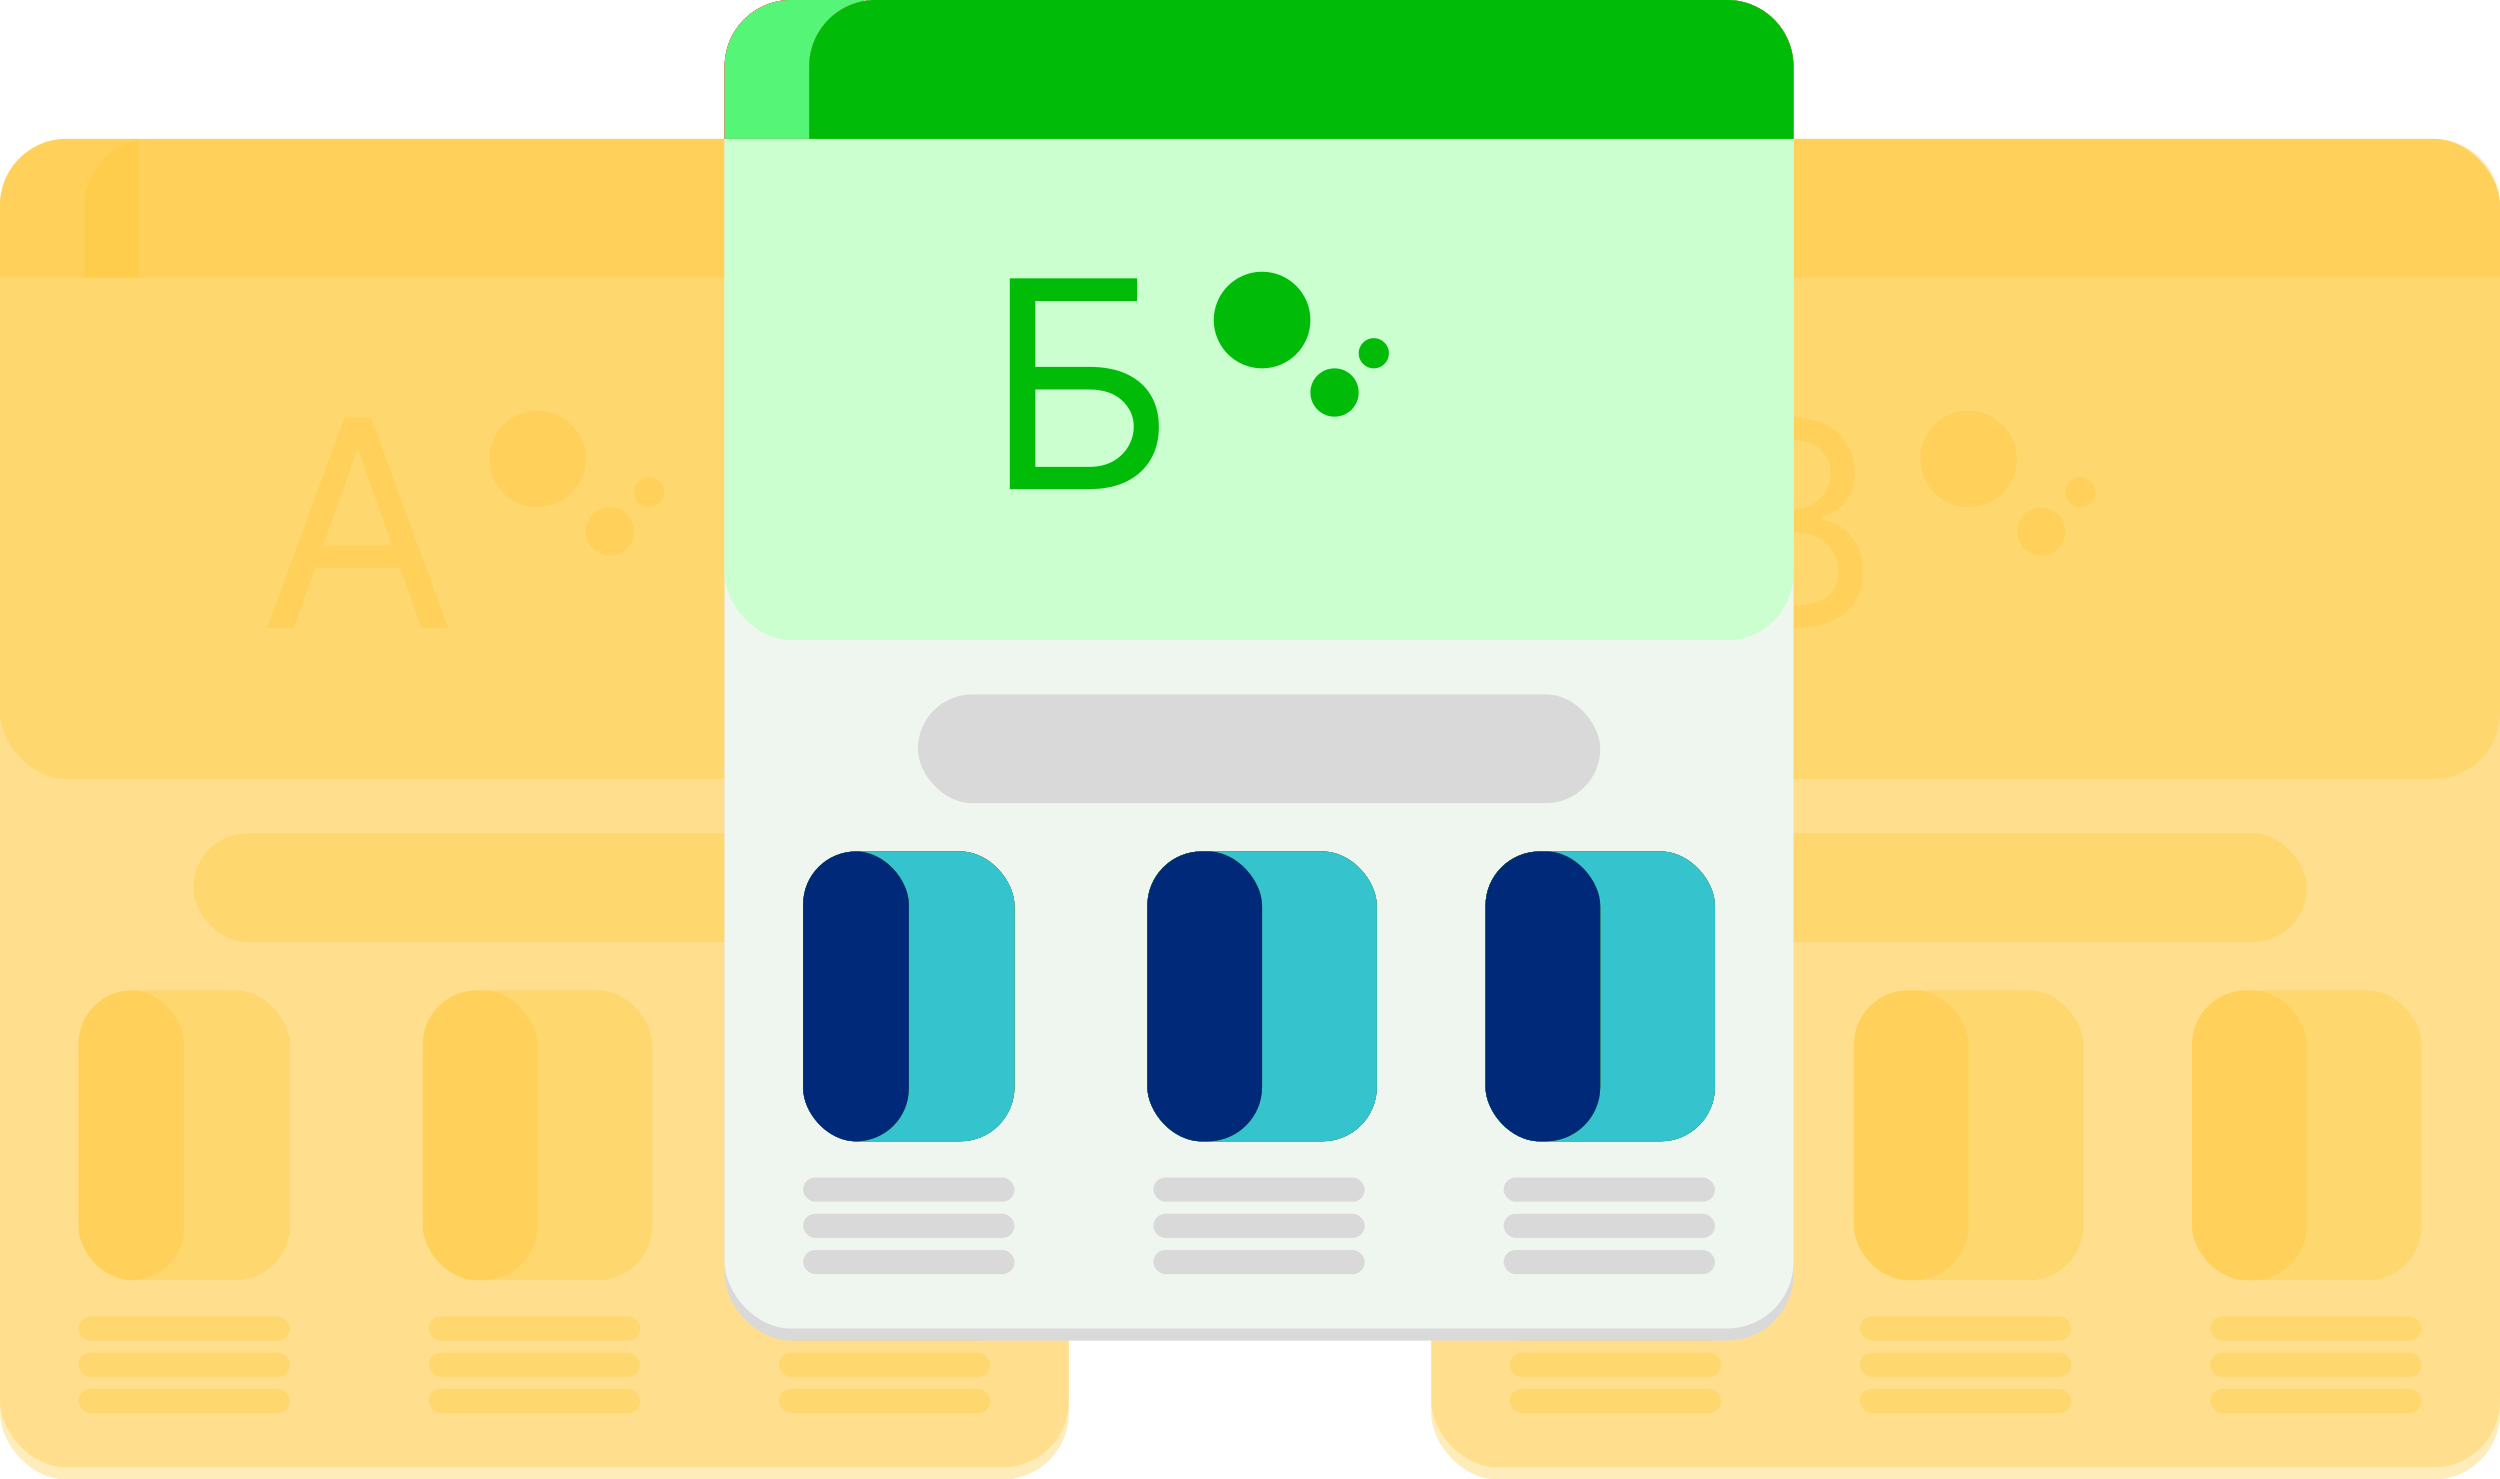 <svg width="414" height="245" viewBox="0 0 414 245" fill="none" xmlns="http://www.w3.org/2000/svg">
<rect y="23" width="177" height="222" rx="11" fill="#FFC531" fill-opacity="0.33"/>
<rect y="23" width="177" height="220" rx="11" fill="#FFC531" fill-opacity="0.33"/>
<rect y="23" width="177" height="106" rx="11" fill="#FFC531" fill-opacity="0.33"/>
<path d="M0 34C0 27.925 4.925 23 11 23H23V46H0V34Z" fill="#FFC531" fill-opacity="0.33"/>
<path d="M14 34C14 27.925 18.925 23 25 23H166C172.075 23 177 27.925 177 34V46H14V34Z" fill="#FFC531" fill-opacity="0.33"/>
<path d="M48.659 104H44.227L57.045 69.091H61.409L74.227 104H69.796L59.364 74.614H59.091L48.659 104ZM50.295 90.364H68.159V94.114H50.295V90.364Z" fill="#FFC531" fill-opacity="0.33"/>
<circle cx="89" cy="76" r="8" fill="#FFC531" fill-opacity="0.33"/>
<circle cx="101" cy="88" r="4" fill="#FFC531" fill-opacity="0.33"/>
<circle cx="107.5" cy="81.5" r="2.5" fill="#FFC531" fill-opacity="0.33"/>
<rect x="32" y="138" width="113" height="18" rx="9" fill="#FFC531" fill-opacity="0.33"/>
<rect x="13" y="218" width="35" height="4" rx="2" fill="#FFC531" fill-opacity="0.33"/>
<rect x="71" y="218" width="35" height="4" rx="2" fill="#FFC531" fill-opacity="0.33"/>
<rect x="129" y="218" width="35" height="4" rx="2" fill="#FFC531" fill-opacity="0.33"/>
<rect x="13" y="224" width="35" height="4" rx="2" fill="#FFC531" fill-opacity="0.33"/>
<rect x="71" y="224" width="35" height="4" rx="2" fill="#FFC531" fill-opacity="0.33"/>
<rect x="129" y="224" width="35" height="4" rx="2" fill="#FFC531" fill-opacity="0.33"/>
<rect x="13" y="230" width="35" height="4" rx="2" fill="#FFC531" fill-opacity="0.33"/>
<rect x="71" y="230" width="35" height="4" rx="2" fill="#FFC531" fill-opacity="0.33"/>
<rect x="129" y="230" width="35" height="4" rx="2" fill="#FFC531" fill-opacity="0.33"/>
<rect x="13" y="164" width="35" height="48" rx="9" fill="#FFC531" fill-opacity="0.33"/>
<rect x="13" y="164" width="17.5" height="48" rx="8.75" fill="#FFC531" fill-opacity="0.33"/>
<rect x="70" y="164" width="38" height="48" rx="9" fill="#FFC531" fill-opacity="0.33"/>
<rect x="70" y="164" width="19" height="48" rx="9" fill="#FFC531" fill-opacity="0.33"/>
<rect x="126" y="164" width="38" height="48" rx="9" fill="#FFC531" fill-opacity="0.33"/>
<rect x="126" y="164" width="19" height="48" rx="9" fill="#FFC531" fill-opacity="0.33"/>
<rect x="237" y="23" width="177" height="222" rx="11" fill="#FFC531" fill-opacity="0.33"/>
<rect x="237" y="23" width="177" height="220" rx="11" fill="#FFC531" fill-opacity="0.33"/>
<rect x="237" y="23" width="177" height="106" rx="11" fill="#FFC531" fill-opacity="0.33"/>
<path d="M237 34C237 27.925 241.925 23 248 23H260V46H237V34Z" fill="#FFC531" fill-opacity="0.33"/>
<path d="M251 34C251 27.925 255.925 23 262 23H403C409.075 23 414 27.925 414 34V46H251V34Z" fill="#FFC531" fill-opacity="0.33"/>
<path d="M284.227 104V69.091H296.432C298.864 69.091 300.869 69.511 302.449 70.352C304.028 71.182 305.205 72.301 305.977 73.71C306.75 75.108 307.136 76.659 307.136 78.364C307.136 79.864 306.869 81.102 306.335 82.079C305.813 83.057 305.119 83.829 304.256 84.398C303.403 84.966 302.477 85.386 301.477 85.659V86C302.545 86.068 303.619 86.443 304.699 87.125C305.778 87.807 306.682 88.784 307.409 90.057C308.136 91.329 308.5 92.886 308.5 94.727C308.5 96.477 308.102 98.051 307.307 99.449C306.511 100.847 305.256 101.955 303.54 102.773C301.824 103.591 299.591 104 296.841 104H284.227ZM288.455 100.25H296.841C299.602 100.25 301.563 99.716 302.722 98.648C303.892 97.568 304.477 96.261 304.477 94.727C304.477 93.546 304.176 92.454 303.574 91.454C302.972 90.443 302.114 89.636 301 89.034C299.886 88.421 298.568 88.114 297.045 88.114H288.455V100.25ZM288.455 84.432H296.295C297.568 84.432 298.716 84.182 299.739 83.682C300.773 83.182 301.591 82.477 302.193 81.568C302.807 80.659 303.114 79.591 303.114 78.364C303.114 76.829 302.58 75.528 301.511 74.46C300.443 73.381 298.75 72.841 296.432 72.841H288.455V84.432Z" fill="#FFC531" fill-opacity="0.33"/>
<circle cx="326" cy="76" r="8" fill="#FFC531" fill-opacity="0.33"/>
<circle cx="338" cy="88" r="4" fill="#FFC531" fill-opacity="0.33"/>
<circle cx="344.5" cy="81.5" r="2.5" fill="#FFC531" fill-opacity="0.33"/>
<rect x="269" y="138" width="113" height="18" rx="9" fill="#FFC531" fill-opacity="0.33"/>
<rect x="250" y="218" width="35" height="4" rx="2" fill="#FFC531" fill-opacity="0.33"/>
<rect x="308" y="218" width="35" height="4" rx="2" fill="#FFC531" fill-opacity="0.33"/>
<rect x="366" y="218" width="35" height="4" rx="2" fill="#FFC531" fill-opacity="0.33"/>
<rect x="250" y="224" width="35" height="4" rx="2" fill="#FFC531" fill-opacity="0.33"/>
<rect x="308" y="224" width="35" height="4" rx="2" fill="#FFC531" fill-opacity="0.33"/>
<rect x="366" y="224" width="35" height="4" rx="2" fill="#FFC531" fill-opacity="0.33"/>
<rect x="250" y="230" width="35" height="4" rx="2" fill="#FFC531" fill-opacity="0.33"/>
<rect x="308" y="230" width="35" height="4" rx="2" fill="#FFC531" fill-opacity="0.33"/>
<rect x="366" y="230" width="35" height="4" rx="2" fill="#FFC531" fill-opacity="0.33"/>
<rect x="250" y="164" width="35" height="48" rx="9" fill="#FFC531" fill-opacity="0.33"/>
<rect x="250" y="164" width="17.5" height="48" rx="8.75" fill="#FFC531" fill-opacity="0.33"/>
<rect x="307" y="164" width="38" height="48" rx="9" fill="#FFC531" fill-opacity="0.33"/>
<rect x="307" y="164" width="19" height="48" rx="9" fill="#FFC531" fill-opacity="0.33"/>
<rect x="363" y="164" width="38" height="48" rx="9" fill="#FFC531" fill-opacity="0.33"/>
<rect x="363" y="164" width="19" height="48" rx="9" fill="#FFC531" fill-opacity="0.33"/>
<rect x="120" width="177" height="222" rx="11" fill="#D9D9D9"/>
<rect x="120" width="177" height="220" rx="11" fill="#EFF6EF"/>
<rect x="120" width="177" height="106" rx="11" fill="#CBFFD0"/>
<path d="M120 11C120 4.925 124.925 0 131 0H143V23H120V11Z" fill="#FF5E5E"/>
<path d="M120 11C120 4.925 124.925 0 131 0H143V23H120V11Z" fill="#FF5E5E"/>
<path d="M120 11C120 4.925 124.925 0 131 0H143V23H120V11Z" fill="#FF5E5E"/>
<path d="M120 11C120 4.925 124.925 0 131 0H143V23H120V11Z" fill="#FF5E5E"/>
<path d="M120 11C120 4.925 124.925 0 131 0H143V23H120V11Z" fill="#55F678"/>
<path d="M134 11C134 4.925 138.925 0 145 0H286C292.075 0 297 4.925 297 11V23H134V11Z" fill="#FF5E5E"/>
<path d="M134 11C134 4.925 138.925 0 145 0H286C292.075 0 297 4.925 297 11V23H134V11Z" fill="#FF5E5E"/>
<path d="M134 11C134 4.925 138.925 0 145 0H286C292.075 0 297 4.925 297 11V23H134V11Z" fill="#FF5E5E"/>
<path d="M134 11C134 4.925 138.925 0 145 0H286C292.075 0 297 4.925 297 11V23H134V11Z" fill="#5EFF6E"/>
<path d="M134 11C134 4.925 138.925 0 145 0H286C292.075 0 297 4.925 297 11V23H134V11Z" fill="#00BB07"/>
<path d="M167.227 81V46.091H188.295V49.841H171.455V60.75H180.318C182.818 60.75 184.926 61.159 186.642 61.977C188.369 62.795 189.676 63.949 190.562 65.438C191.46 66.926 191.909 68.682 191.909 70.704C191.909 72.727 191.46 74.511 190.562 76.057C189.676 77.602 188.369 78.812 186.642 79.688C184.926 80.562 182.818 81 180.318 81H167.227ZM171.455 77.318H180.318C181.909 77.318 183.256 77 184.358 76.364C185.472 75.716 186.313 74.886 186.881 73.875C187.46 72.852 187.75 71.773 187.75 70.636C187.75 68.966 187.108 67.528 185.824 66.324C184.54 65.108 182.705 64.5 180.318 64.5H171.455V77.318Z" fill="#00BB07"/>
<circle cx="209" cy="53" r="8" fill="#00BB07"/>
<circle cx="221" cy="65" r="4" fill="#00BB07"/>
<circle cx="227.5" cy="58.5" r="2.5" fill="#00BB07"/>
<rect x="152" y="115" width="113" height="18" rx="9" fill="#D9D9D9"/>
<rect x="133" y="195" width="35" height="4" rx="2" fill="#D9D9D9"/>
<rect x="191" y="195" width="35" height="4" rx="2" fill="#D9D9D9"/>
<rect x="249" y="195" width="35" height="4" rx="2" fill="#D9D9D9"/>
<rect x="133" y="201" width="35" height="4" rx="2" fill="#D9D9D9"/>
<rect x="191" y="201" width="35" height="4" rx="2" fill="#D9D9D9"/>
<rect x="249" y="201" width="35" height="4" rx="2" fill="#D9D9D9"/>
<rect x="133" y="207" width="35" height="4" rx="2" fill="#D9D9D9"/>
<rect x="191" y="207" width="35" height="4" rx="2" fill="#D9D9D9"/>
<rect x="249" y="207" width="35" height="4" rx="2" fill="#D9D9D9"/>
<rect x="133" y="141" width="35" height="48" rx="9" fill="#45924C"/>
<rect x="133" y="141" width="35" height="48" rx="9" fill="#45924C"/>
<rect x="133" y="141" width="35" height="48" rx="9" fill="#45924C"/>
<rect x="133" y="141" width="35" height="48" rx="9" fill="#35C4CD"/>
<rect x="133" y="141" width="17.5" height="48" rx="8.75" fill="#45924C"/>
<rect x="133" y="141" width="17.5" height="48" rx="8.75" fill="#45924C"/>
<rect x="133" y="141" width="17.5" height="48" rx="8.75" fill="#45924C"/>
<rect x="133" y="141" width="17.5" height="48" rx="8.75" fill="#00297A"/>
<rect x="190" y="141" width="38" height="48" rx="9" fill="#45924C"/>
<rect x="190" y="141" width="38" height="48" rx="9" fill="#45924C"/>
<rect x="190" y="141" width="38" height="48" rx="9" fill="#45924C"/>
<rect x="190" y="141" width="38" height="48" rx="9" fill="#35C4CD"/>
<rect x="190" y="141" width="19" height="48" rx="9" fill="#45924C"/>
<rect x="190" y="141" width="19" height="48" rx="9" fill="#45924C"/>
<rect x="190" y="141" width="19" height="48" rx="9" fill="#45924C"/>
<rect x="190" y="141" width="19" height="48" rx="9" fill="#00297A"/>
<rect x="246" y="141" width="38" height="48" rx="9" fill="#45924C"/>
<rect x="246" y="141" width="38" height="48" rx="9" fill="#45924C"/>
<rect x="246" y="141" width="38" height="48" rx="9" fill="#45924C"/>
<rect x="246" y="141" width="38" height="48" rx="9" fill="#35C4CD"/>
<rect x="246" y="141" width="19" height="48" rx="9" fill="#45924C"/>
<rect x="246" y="141" width="19" height="48" rx="9" fill="#45924C"/>
<rect x="246" y="141" width="19" height="48" rx="9" fill="#45924C"/>
<rect x="246" y="141" width="19" height="48" rx="9" fill="#00297A"/>
</svg>
